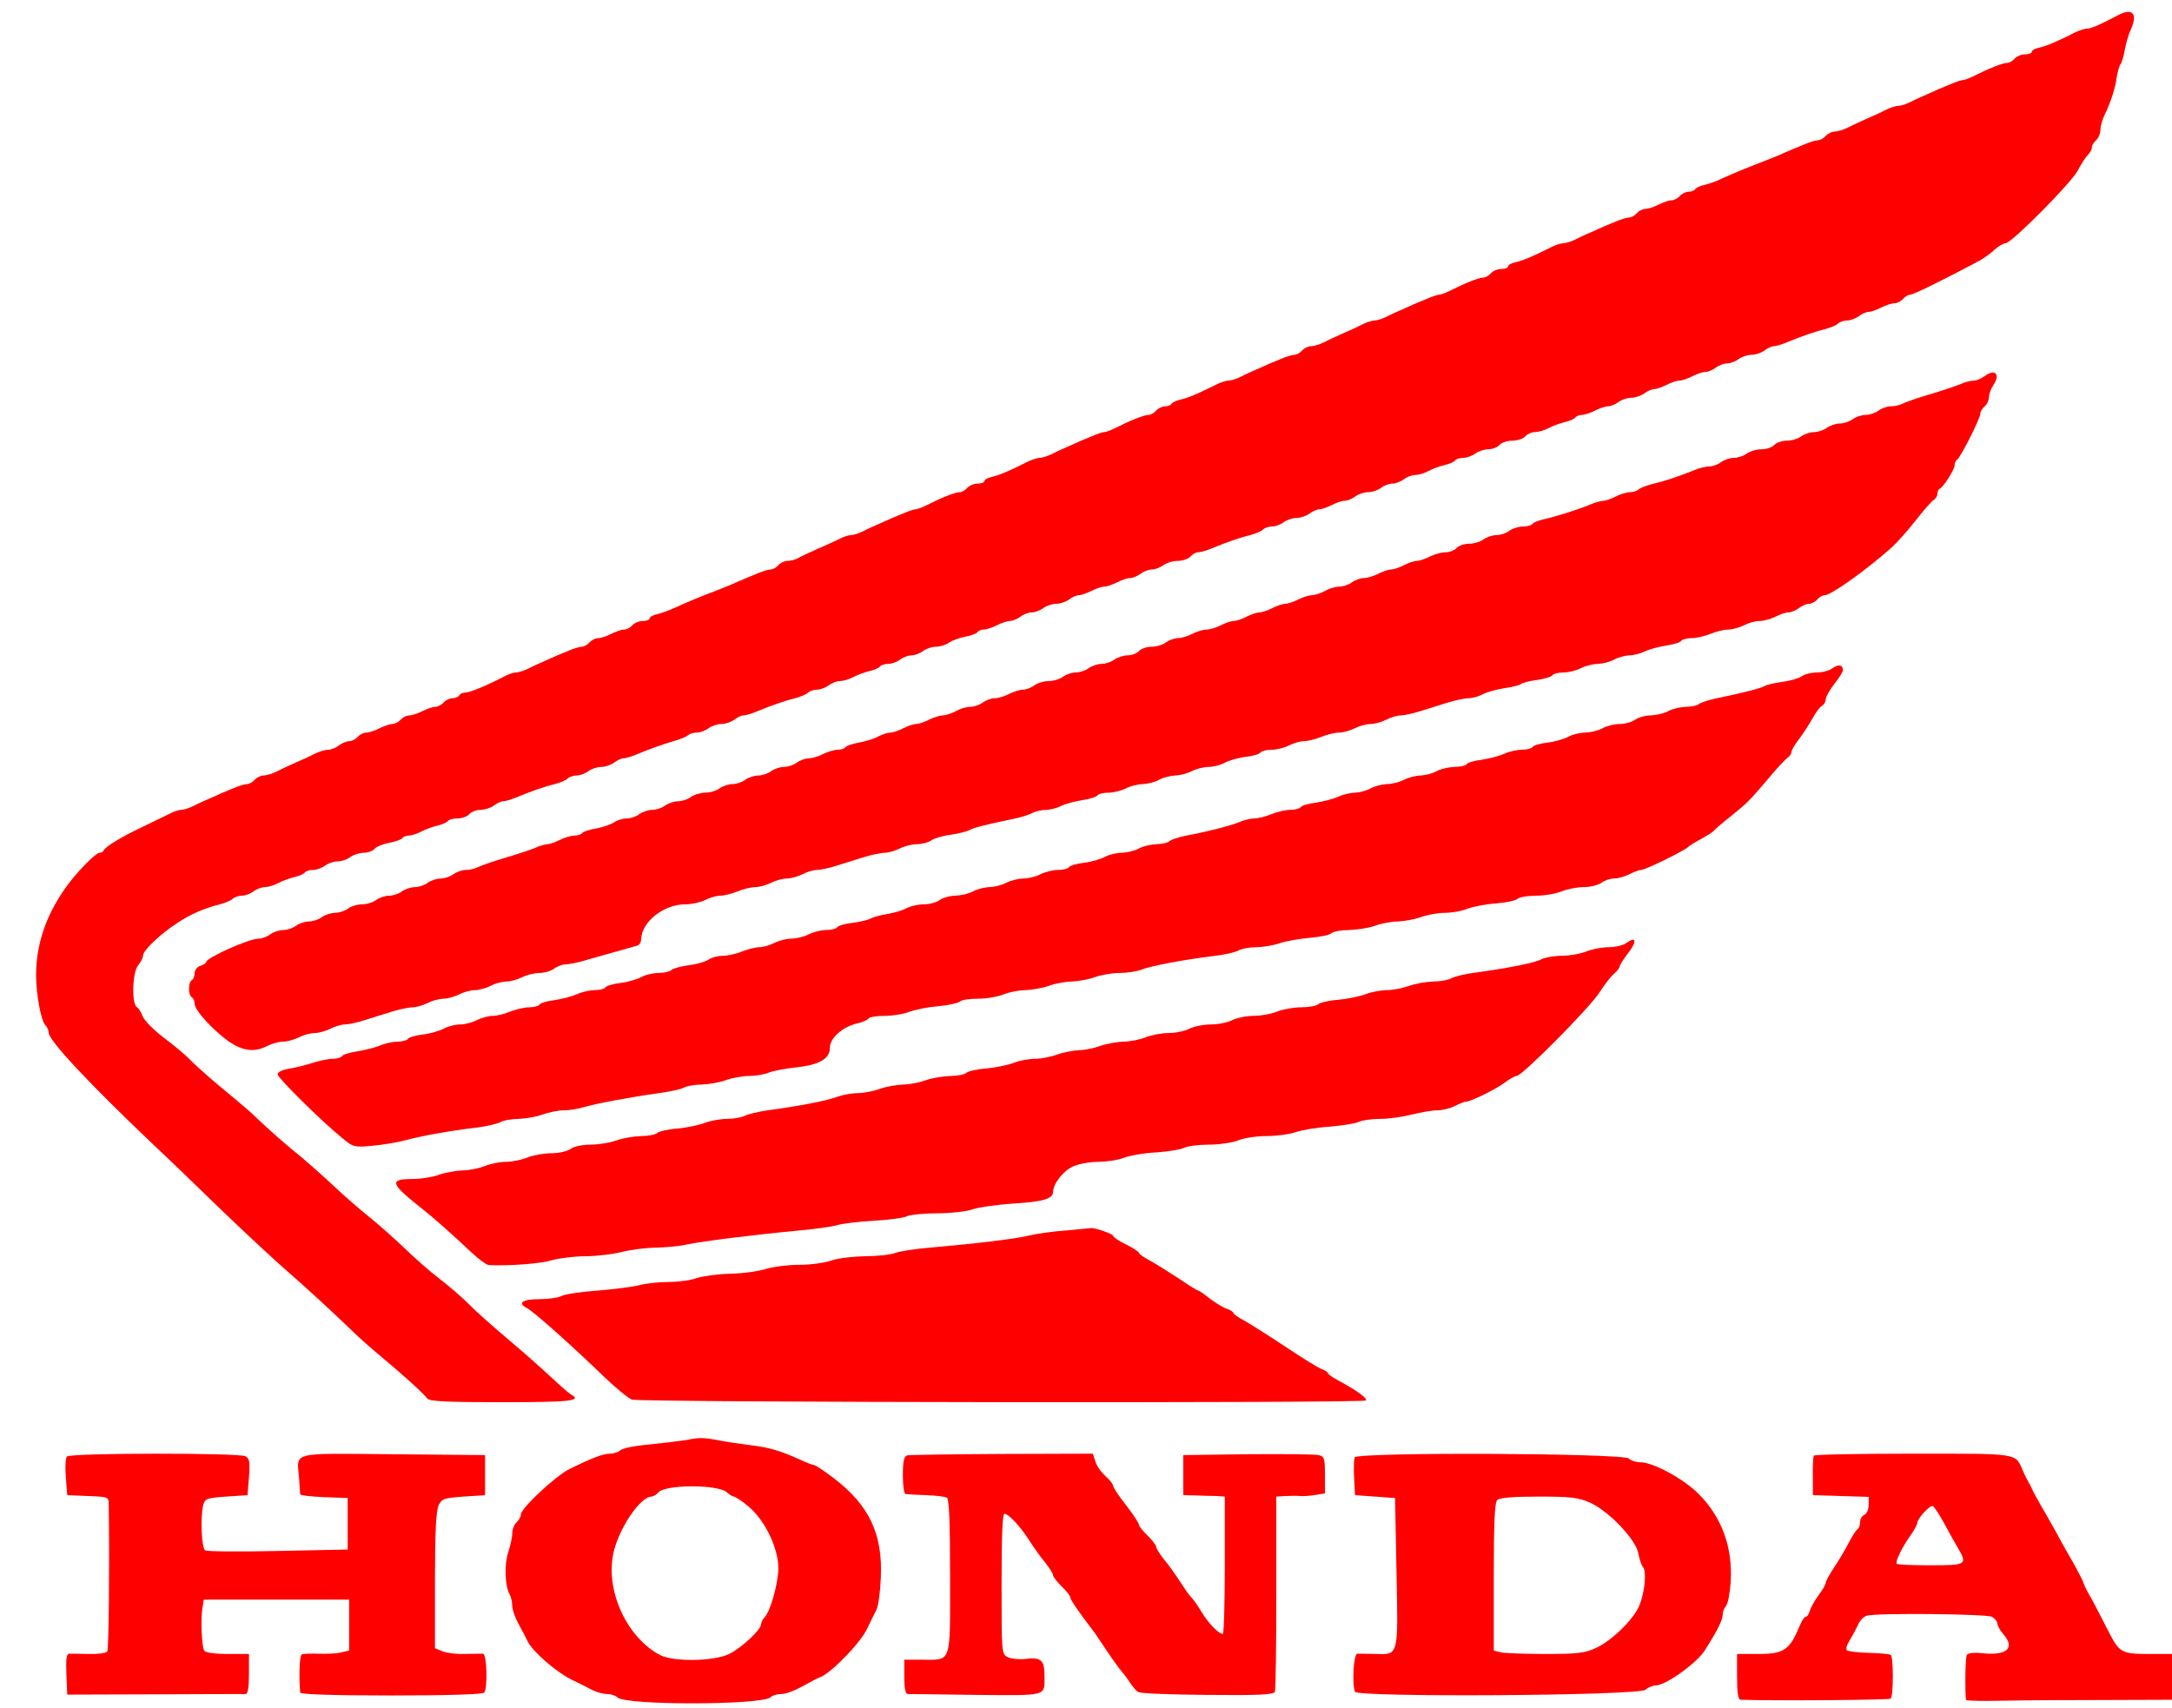 <?xml version="1.0" standalone="no"?>
<!DOCTYPE svg PUBLIC "-//W3C//DTD SVG 20010904//EN"
 "http://www.w3.org/TR/2001/REC-SVG-20010904/DTD/svg10.dtd">
<svg version="1.0" xmlns="http://www.w3.org/2000/svg"
 width="759pt" height="597pt" viewBox="0 0 759 597"
 preserveAspectRatio="xMidYMid meet">
<g transform="translate(0,597) scale(0.1,-0.1)"
fill="#ff0000" stroke="none">
<path d="M7400 5916 c-69 -36 -93 -46 -107 -46 -8 0 -27 -6 -41 -13 -57 -29
-98 -47 -124 -53 -16 -3 -28 -10 -28 -15 0 -5 -11 -9 -24 -9 -13 0 -29 -7 -36
-15 -7 -8 -19 -15 -27 -15 -15 0 -65 -20 -116 -46 -16 -8 -33 -14 -39 -14 -5
0 -26 -7 -46 -16 -21 -8 -53 -22 -72 -31 -19 -8 -48 -21 -63 -29 -16 -8 -35
-14 -44 -14 -8 0 -27 -6 -41 -13 -15 -8 -45 -22 -67 -31 -22 -10 -53 -24 -68
-32 -16 -8 -37 -14 -47 -14 -9 0 -23 -7 -30 -15 -7 -8 -19 -15 -27 -15 -8 0
-31 -7 -51 -16 -21 -8 -50 -21 -67 -28 -16 -8 -50 -21 -75 -31 -52 -20 -97
-38 -143 -59 -17 -9 -44 -18 -60 -22 -15 -3 -30 -10 -33 -15 -3 -5 -13 -9 -23
-9 -10 0 -24 -7 -31 -15 -7 -8 -20 -15 -29 -15 -9 0 -29 -7 -45 -15 -15 -8
-36 -15 -46 -15 -10 0 -23 -7 -30 -15 -7 -8 -19 -15 -27 -15 -8 0 -31 -7 -51
-16 -21 -8 -53 -22 -72 -31 -19 -8 -48 -21 -63 -29 -16 -8 -35 -14 -44 -14 -8
0 -27 -6 -41 -13 -57 -29 -98 -47 -124 -53 -16 -3 -28 -10 -28 -15 0 -5 -11
-9 -24 -9 -13 0 -29 -7 -36 -15 -7 -8 -19 -15 -27 -15 -15 0 -65 -20 -116 -46
-16 -8 -33 -14 -39 -14 -5 0 -26 -7 -46 -16 -21 -8 -53 -22 -72 -31 -19 -8
-48 -21 -63 -29 -16 -8 -35 -14 -44 -14 -8 0 -27 -6 -41 -13 -15 -8 -45 -22
-67 -31 -22 -10 -53 -24 -68 -32 -16 -8 -37 -14 -47 -14 -9 0 -23 -7 -30 -15
-7 -8 -19 -15 -27 -15 -8 0 -31 -7 -51 -16 -21 -8 -53 -22 -72 -31 -19 -8 -48
-21 -63 -29 -16 -8 -35 -14 -44 -14 -8 0 -27 -6 -41 -13 -58 -29 -98 -47 -125
-53 -15 -3 -30 -10 -33 -15 -3 -5 -13 -9 -23 -9 -10 0 -24 -7 -31 -15 -7 -8
-19 -15 -27 -15 -15 0 -65 -20 -116 -46 -16 -8 -33 -14 -39 -14 -5 0 -26 -7
-46 -16 -21 -8 -53 -22 -72 -31 -19 -8 -48 -21 -63 -29 -16 -8 -35 -14 -44
-14 -8 0 -27 -6 -41 -13 -57 -29 -98 -47 -124 -53 -16 -3 -28 -10 -28 -15 0
-5 -11 -9 -24 -9 -13 0 -29 -7 -36 -15 -7 -8 -19 -15 -27 -15 -15 0 -65 -20
-116 -46 -16 -8 -33 -14 -39 -14 -5 0 -26 -7 -46 -16 -21 -8 -53 -22 -72 -31
-19 -8 -48 -21 -63 -29 -16 -8 -35 -14 -44 -14 -8 0 -27 -6 -41 -14 -15 -7
-49 -23 -77 -35 -27 -12 -58 -26 -67 -32 -10 -5 -26 -9 -37 -9 -10 0 -24 -7
-31 -15 -7 -8 -19 -15 -27 -15 -8 0 -31 -7 -51 -16 -21 -8 -50 -21 -67 -28
-16 -8 -50 -21 -75 -31 -61 -23 -98 -39 -140 -58 -19 -9 -47 -19 -62 -23 -16
-3 -28 -10 -28 -15 0 -5 -11 -9 -24 -9 -13 0 -29 -7 -36 -15 -7 -8 -20 -15
-29 -15 -9 0 -29 -7 -45 -15 -15 -8 -36 -15 -46 -15 -10 0 -23 -7 -30 -15 -7
-8 -19 -15 -27 -15 -8 0 -31 -7 -51 -16 -21 -8 -53 -22 -72 -31 -19 -8 -48
-21 -63 -29 -16 -8 -35 -14 -44 -14 -8 0 -27 -6 -41 -14 -62 -32 -120 -56
-135 -56 -9 0 -19 -4 -22 -10 -3 -5 -14 -10 -24 -10 -10 0 -24 -7 -31 -15 -7
-8 -20 -15 -29 -15 -9 0 -29 -7 -45 -15 -15 -8 -36 -15 -46 -15 -10 0 -23 -7
-30 -15 -7 -8 -20 -15 -29 -15 -9 0 -29 -7 -45 -15 -15 -8 -36 -15 -46 -15
-10 0 -23 -7 -30 -15 -7 -8 -20 -15 -29 -15 -10 0 -26 -7 -37 -15 -10 -8 -27
-15 -37 -15 -11 0 -31 -6 -45 -13 -15 -8 -45 -22 -67 -31 -22 -10 -53 -24 -68
-32 -16 -8 -37 -14 -47 -14 -9 0 -23 -7 -30 -15 -7 -8 -19 -15 -27 -15 -8 0
-31 -7 -51 -16 -21 -8 -53 -22 -72 -31 -19 -8 -48 -21 -63 -29 -16 -8 -35 -14
-44 -14 -8 0 -27 -6 -41 -14 -15 -7 -58 -28 -97 -47 -72 -34 -127 -68 -133
-81 -2 -5 -8 -8 -14 -8 -13 0 -74 -62 -110 -110 -75 -101 -112 -206 -112 -320
1 -67 17 -157 33 -173 6 -6 11 -17 11 -25 0 -28 142 -179 366 -392 44 -41 147
-140 229 -220 83 -80 184 -174 225 -210 78 -68 161 -144 240 -220 25 -25 71
-65 101 -90 76 -63 153 -133 162 -147 6 -10 70 -13 262 -13 241 0 281 5 240
27 -8 5 -40 33 -72 63 -32 30 -100 90 -151 133 -51 43 -112 97 -135 121 -23
23 -69 63 -102 88 -33 25 -86 72 -118 103 -32 31 -86 79 -120 107 -34 27 -92
77 -128 111 -36 34 -88 80 -114 102 -59 47 -117 99 -160 140 -17 17 -53 48
-80 70 -65 53 -124 104 -155 136 -14 14 -53 47 -88 73 -35 27 -68 60 -73 74
-6 15 -15 30 -21 33 -19 12 -15 124 5 146 9 11 17 26 17 34 0 18 60 75 120
114 47 31 93 51 149 65 18 5 38 13 44 19 6 6 20 11 32 11 12 0 30 7 41 15 10
8 28 15 39 15 11 0 32 6 47 14 15 8 40 17 57 21 17 4 33 11 36 16 4 5 16 9 29
9 12 0 31 7 42 15 10 8 30 15 44 15 14 0 34 7 44 15 11 8 32 15 47 15 14 0 32
6 38 14 7 8 30 17 52 21 21 4 41 11 45 16 3 5 13 9 22 9 9 0 29 6 44 14 15 8
40 17 57 21 17 4 33 11 36 16 4 5 19 9 34 9 16 0 34 7 41 15 7 8 25 15 39 15
15 0 36 7 47 15 10 8 25 15 32 15 8 0 28 6 45 13 48 20 98 38 136 47 18 5 38
13 44 19 6 6 20 11 32 11 12 0 30 7 41 15 10 8 31 15 45 15 14 0 34 7 45 15
10 8 25 15 32 15 8 0 28 6 45 13 42 18 93 36 137 49 19 5 39 14 45 19 5 5 18
9 30 9 12 0 30 7 41 15 10 8 31 15 45 15 14 0 34 7 45 15 10 8 25 15 32 15 8
0 28 6 45 13 48 20 98 38 136 47 18 5 38 13 44 19 6 6 20 11 32 11 12 0 30 7
41 15 10 8 28 15 39 15 11 0 32 6 47 14 15 8 40 17 57 21 17 4 33 11 36 16 4
5 16 9 29 9 12 0 31 7 42 15 10 8 28 15 40 15 11 0 29 7 40 15 10 8 30 15 44
15 14 0 35 6 46 14 11 8 37 17 57 21 21 4 40 11 43 16 3 5 13 9 22 9 9 0 30 7
46 15 15 8 36 15 45 15 10 0 26 7 37 15 10 8 28 15 40 15 11 0 29 7 40 15 10
8 31 15 45 15 14 0 34 7 45 15 10 8 26 15 34 15 8 0 28 7 44 15 15 8 36 15 45
15 9 0 29 7 45 15 15 8 36 15 45 15 10 0 26 7 37 15 10 8 28 15 40 15 11 0 29
7 40 15 10 8 33 15 50 15 17 0 37 7 44 15 7 8 19 15 27 15 8 0 29 6 46 13 48
20 98 38 136 47 18 5 38 13 44 19 6 6 20 11 32 11 12 0 30 7 41 15 10 8 31 15
45 15 14 0 34 7 45 15 10 8 26 15 34 15 8 0 28 7 44 15 15 8 36 15 45 15 10 0
26 7 37 15 10 8 31 15 45 15 14 0 34 7 45 15 10 8 28 15 40 15 11 0 29 7 40
15 10 8 28 15 39 15 11 0 32 6 47 14 15 8 40 17 57 21 17 4 33 11 36 16 4 5
16 9 29 9 12 0 31 7 42 15 10 8 31 15 45 15 15 0 32 7 39 15 7 8 27 15 45 15
18 0 38 7 45 15 7 8 22 15 34 15 11 0 33 6 48 14 15 8 40 17 57 21 17 4 33 11
36 16 4 5 14 9 23 9 9 0 30 7 46 15 15 8 36 15 45 15 10 0 26 7 37 15 10 8 31
15 45 15 14 0 34 7 45 15 10 8 26 15 34 15 8 0 28 7 44 15 15 8 36 15 45 15 9
0 29 7 45 15 15 8 36 15 45 15 10 0 26 7 37 15 10 8 28 15 40 15 11 0 29 7 40
15 10 8 31 15 45 15 14 0 34 7 45 15 10 8 25 15 32 15 8 0 28 6 45 13 48 20
98 38 136 47 18 5 38 13 44 19 6 6 20 11 32 11 12 0 30 7 41 15 10 8 26 15 34
15 8 0 28 7 44 15 15 8 36 15 46 15 10 0 23 7 30 15 7 8 18 15 25 15 11 0 107
47 243 119 14 8 38 25 52 38 13 12 31 23 39 23 20 0 228 209 252 254 11 21 26
45 34 53 8 8 15 20 15 27 0 8 7 19 15 26 8 7 15 23 15 35 0 13 6 36 14 52 21
43 38 94 43 133 3 19 9 40 13 45 5 6 11 28 15 50 4 22 13 55 22 73 24 55 5 76
-47 48z"/>
<path d="M6934 4655 c-10 -8 -27 -15 -37 -15 -11 0 -33 -6 -50 -14 -18 -7 -66
-23 -107 -35 -41 -12 -83 -27 -92 -32 -10 -5 -28 -9 -41 -9 -13 0 -32 -7 -43
-15 -10 -8 -31 -15 -45 -15 -14 0 -34 -7 -45 -15 -10 -8 -31 -15 -45 -15 -14
0 -34 -7 -45 -15 -10 -8 -31 -15 -45 -15 -14 0 -34 -7 -45 -15 -10 -8 -33 -15
-50 -15 -17 0 -37 -7 -44 -15 -7 -8 -27 -15 -44 -15 -18 0 -41 -7 -52 -15 -10
-8 -31 -15 -45 -15 -14 0 -34 -7 -45 -15 -10 -8 -29 -15 -41 -15 -12 0 -37 -6
-55 -14 -50 -20 -99 -37 -143 -47 -22 -6 -44 -14 -50 -20 -5 -5 -18 -9 -30 -9
-11 0 -33 -7 -49 -15 -15 -8 -35 -15 -43 -15 -8 0 -29 -6 -46 -13 -42 -18
-123 -43 -164 -52 -18 -4 -35 -11 -38 -16 -4 -5 -19 -9 -34 -9 -15 0 -36 -7
-47 -15 -10 -8 -31 -15 -45 -15 -14 0 -34 -7 -45 -15 -10 -8 -33 -15 -50 -15
-17 0 -37 -7 -44 -15 -7 -8 -24 -15 -39 -15 -14 0 -39 -7 -55 -15 -15 -8 -36
-15 -45 -15 -9 0 -29 -7 -45 -15 -15 -8 -36 -15 -45 -15 -9 0 -29 -7 -45 -15
-15 -8 -38 -15 -50 -15 -12 0 -31 -7 -42 -15 -10 -8 -30 -15 -44 -15 -14 0
-36 -7 -50 -15 -14 -8 -34 -14 -45 -15 -11 0 -33 -7 -49 -15 -15 -8 -36 -15
-45 -15 -9 0 -29 -7 -45 -15 -15 -8 -36 -15 -45 -15 -9 0 -29 -7 -45 -15 -15
-8 -36 -15 -45 -15 -9 0 -29 -7 -45 -15 -15 -8 -38 -15 -50 -15 -11 0 -34 -7
-50 -15 -15 -8 -38 -15 -50 -15 -12 0 -31 -7 -42 -15 -10 -8 -33 -15 -50 -15
-17 0 -37 -7 -44 -15 -7 -8 -25 -15 -39 -15 -15 0 -36 -7 -47 -15 -10 -8 -31
-15 -45 -15 -14 0 -34 -7 -45 -15 -10 -8 -31 -15 -45 -15 -14 0 -34 -7 -45
-15 -10 -8 -33 -15 -50 -15 -16 0 -39 -7 -50 -15 -10 -8 -28 -15 -39 -15 -11
0 -33 -7 -49 -15 -15 -8 -38 -15 -50 -15 -12 0 -31 -7 -42 -15 -10 -8 -30 -15
-44 -15 -14 0 -36 -7 -50 -15 -14 -8 -34 -14 -45 -15 -11 0 -33 -7 -49 -15
-15 -8 -36 -15 -45 -15 -9 0 -29 -7 -45 -15 -15 -8 -36 -15 -45 -15 -9 0 -28
-6 -43 -14 -14 -8 -45 -17 -67 -21 -23 -4 -43 -11 -47 -16 -3 -5 -15 -9 -27
-9 -12 0 -35 -7 -51 -15 -15 -8 -38 -15 -50 -15 -12 0 -31 -7 -42 -15 -10 -8
-31 -15 -45 -15 -14 0 -34 -7 -45 -15 -10 -8 -31 -15 -45 -15 -14 0 -34 -7
-45 -15 -10 -8 -31 -15 -45 -15 -14 0 -34 -7 -45 -15 -10 -8 -33 -15 -50 -15
-16 0 -39 -7 -50 -15 -10 -8 -31 -15 -45 -15 -14 0 -34 -7 -45 -15 -10 -8 -31
-15 -45 -15 -14 0 -34 -7 -45 -15 -10 -8 -30 -15 -44 -15 -14 0 -34 -6 -45
-14 -11 -7 -39 -17 -62 -21 -24 -4 -45 -11 -49 -16 -3 -5 -15 -9 -27 -9 -12 0
-35 -7 -51 -15 -15 -8 -35 -15 -43 -15 -8 0 -29 -6 -46 -14 -18 -7 -66 -23
-107 -35 -41 -12 -83 -27 -92 -32 -10 -5 -28 -9 -41 -9 -13 0 -32 -7 -43 -15
-10 -8 -31 -15 -45 -15 -14 0 -34 -7 -45 -15 -10 -8 -31 -15 -45 -15 -14 0
-34 -7 -45 -15 -10 -8 -31 -15 -45 -15 -14 0 -34 -7 -45 -15 -10 -8 -32 -15
-49 -15 -16 0 -39 -7 -49 -15 -11 -8 -32 -15 -46 -15 -14 0 -35 -7 -46 -15
-10 -8 -31 -15 -45 -15 -14 0 -34 -7 -45 -15 -10 -8 -31 -15 -45 -15 -14 0
-34 -7 -45 -15 -10 -8 -29 -15 -41 -15 -33 0 -183 -67 -183 -82 0 -3 -9 -10
-20 -13 -11 -3 -20 -15 -20 -25 0 -10 -4 -22 -10 -25 -13 -8 -13 -52 0 -60 6
-3 10 -14 10 -23 0 -22 63 -91 119 -131 49 -34 90 -39 135 -16 15 8 40 15 55
15 14 0 39 7 55 15 15 8 40 15 55 15 14 0 39 7 55 15 15 8 38 15 50 15 11 0
41 6 66 14 25 8 68 21 96 30 29 9 62 16 75 16 13 0 37 7 53 15 15 8 40 15 55
15 14 0 39 7 55 15 15 8 40 15 55 15 14 0 39 7 55 15 15 8 40 15 55 15 14 0
39 7 55 15 15 8 43 15 60 15 18 0 41 7 52 15 10 8 29 15 40 15 12 0 46 7 75
16 49 14 145 41 177 50 6 2 12 11 12 21 2 62 79 123 155 123 22 0 53 7 69 15
15 8 39 15 52 15 14 0 41 7 61 15 19 8 47 15 62 15 14 0 39 7 55 15 15 8 40
15 55 15 14 0 39 7 55 15 15 8 38 15 50 15 11 0 41 6 66 14 25 8 68 21 96 30
29 9 62 16 75 16 13 0 37 7 53 15 15 8 43 15 60 15 17 0 40 6 51 14 11 7 41
16 67 19 26 4 56 11 65 16 17 9 38 15 161 41 23 5 51 14 61 20 11 5 31 10 46
10 14 0 38 6 53 14 15 7 48 16 74 20 26 4 50 11 53 17 4 5 21 9 38 9 18 0 45
7 61 15 15 8 42 15 60 15 17 1 42 7 56 15 14 8 39 14 55 15 17 0 43 7 59 15
15 8 42 15 58 15 16 0 42 6 56 14 15 8 48 18 74 21 26 3 50 10 53 16 4 5 21 9
38 9 18 0 45 7 61 15 15 8 39 15 52 15 14 0 41 7 61 15 19 8 47 15 62 15 14 0
39 7 55 15 15 8 40 15 55 15 14 0 39 7 55 15 15 8 38 15 50 15 11 0 41 6 66
14 25 8 68 21 96 30 29 9 62 16 75 16 13 0 36 6 50 14 14 7 48 17 75 21 27 4
54 10 59 15 6 4 31 11 57 14 26 4 50 11 53 17 4 5 21 9 38 9 18 0 45 7 61 15
15 8 42 15 60 15 17 1 42 7 56 15 14 8 38 14 53 15 15 0 40 6 55 14 15 7 48
16 74 20 26 4 50 11 53 17 4 5 20 9 36 9 16 0 46 7 66 15 19 8 47 15 62 15 14
0 39 7 55 15 15 8 40 15 55 15 14 0 39 7 55 15 15 8 36 15 45 15 10 0 26 7 37
15 10 8 26 15 35 15 9 0 22 7 29 15 7 8 18 15 26 15 22 0 143 86 232 165 19
17 57 59 85 95 28 36 57 69 64 73 7 4 13 14 13 22 0 7 3 15 8 17 13 6 52 67
52 82 0 8 4 17 9 20 12 8 81 144 81 161 0 7 7 18 15 25 8 7 15 21 15 32 0 10
7 30 16 43 25 38 5 58 -32 30z"/>
<path d="M6404 3635 c-10 -8 -35 -15 -54 -15 -20 0 -44 -6 -55 -14 -11 -7 -42
-16 -68 -19 -27 -4 -54 -10 -60 -14 -12 -8 -71 -23 -172 -44 -27 -6 -54 -15
-59 -20 -6 -5 -26 -9 -45 -9 -20 -1 -47 -7 -61 -15 -14 -8 -41 -14 -61 -15
-19 0 -44 -7 -55 -15 -10 -8 -35 -15 -54 -15 -19 0 -46 -7 -60 -15 -14 -8 -40
-14 -58 -15 -19 0 -46 -6 -60 -14 -15 -8 -48 -18 -74 -21 -26 -3 -50 -10 -53
-16 -4 -5 -20 -9 -37 -9 -16 0 -44 -6 -61 -14 -18 -8 -53 -17 -79 -21 -26 -3
-50 -10 -53 -16 -4 -5 -23 -9 -43 -9 -20 -1 -48 -7 -62 -15 -14 -8 -38 -14
-55 -15 -16 0 -43 -7 -59 -15 -15 -8 -42 -15 -60 -15 -17 -1 -42 -7 -56 -15
-14 -8 -38 -14 -53 -15 -16 0 -43 -6 -60 -14 -18 -8 -53 -17 -79 -21 -26 -3
-50 -10 -53 -16 -4 -5 -20 -9 -36 -9 -16 0 -46 -7 -66 -15 -19 -8 -46 -15 -59
-15 -12 0 -35 -5 -51 -12 -31 -13 -112 -34 -187 -48 -27 -5 -54 -14 -60 -20
-5 -5 -26 -10 -45 -10 -20 -1 -47 -7 -61 -15 -14 -8 -40 -14 -58 -15 -19 0
-46 -6 -60 -14 -15 -8 -48 -18 -74 -21 -26 -3 -50 -10 -53 -16 -4 -5 -21 -9
-38 -9 -18 0 -45 -7 -61 -15 -15 -8 -42 -15 -60 -15 -17 0 -44 -7 -60 -15 -15
-8 -42 -15 -60 -15 -17 -1 -42 -7 -56 -15 -14 -8 -41 -14 -61 -15 -19 0 -44
-7 -55 -15 -10 -8 -35 -15 -54 -15 -19 0 -47 -6 -61 -13 -14 -8 -44 -17 -68
-21 -23 -3 -50 -11 -59 -16 -9 -5 -38 -12 -64 -15 -26 -3 -50 -10 -53 -16 -4
-5 -21 -9 -38 -9 -18 0 -45 -7 -61 -15 -15 -8 -42 -15 -60 -15 -17 0 -44 -7
-60 -15 -15 -8 -39 -15 -52 -15 -14 0 -41 -7 -61 -15 -19 -8 -50 -15 -67 -15
-17 0 -40 -6 -51 -14 -11 -7 -42 -16 -69 -19 -27 -4 -54 -11 -60 -17 -5 -5
-25 -10 -44 -10 -19 0 -46 -6 -60 -14 -15 -8 -48 -18 -74 -21 -26 -3 -50 -10
-53 -16 -4 -5 -20 -9 -37 -9 -16 0 -44 -6 -61 -14 -18 -8 -53 -17 -79 -21 -26
-3 -50 -10 -53 -16 -4 -5 -20 -9 -36 -9 -16 0 -46 -7 -66 -15 -19 -8 -47 -15
-62 -15 -14 0 -39 -7 -55 -15 -15 -8 -42 -15 -58 -15 -16 0 -42 -6 -56 -14
-15 -8 -48 -18 -74 -21 -26 -3 -50 -10 -53 -16 -4 -5 -20 -9 -36 -9 -16 0 -44
-6 -62 -14 -18 -7 -54 -16 -79 -20 -26 -4 -50 -11 -53 -17 -4 -5 -18 -9 -33
-9 -15 0 -47 -7 -72 -15 -25 -8 -62 -17 -82 -20 -21 -3 -38 -12 -38 -19 0 -12
151 -162 226 -223 37 -31 42 -33 104 -27 36 3 88 12 115 19 59 16 155 33 245
44 36 4 75 13 87 19 12 7 41 12 65 12 24 1 61 7 83 15 22 8 56 15 75 15 19 0
51 5 70 11 39 12 162 35 262 49 37 5 76 13 87 19 11 6 39 11 63 11 24 1 61 7
83 15 22 8 59 15 82 15 23 0 54 5 70 12 15 6 58 14 95 18 82 9 118 30 118 69
0 34 46 74 97 85 18 4 35 12 38 17 4 5 28 9 55 9 27 0 67 6 87 14 21 8 67 17
103 20 35 3 69 11 74 16 6 6 34 10 63 10 30 0 70 7 90 15 19 8 54 15 77 15 22
1 59 7 81 15 22 8 58 15 80 15 22 1 58 7 80 15 22 8 61 15 87 15 26 0 59 5 75
11 31 13 152 36 253 48 36 4 75 13 87 19 12 7 40 12 62 12 22 0 60 6 83 14 24
8 72 16 107 19 35 3 68 10 74 16 6 6 34 11 61 11 28 1 69 7 91 15 22 8 58 15
80 15 22 1 58 7 80 15 22 8 59 15 82 15 24 0 60 6 80 14 21 8 67 17 102 19 35
3 68 10 74 16 6 6 35 11 64 11 30 0 70 7 90 15 19 8 54 15 77 15 23 0 51 7 62
15 10 8 30 15 44 15 14 0 38 7 54 15 15 8 34 15 41 15 15 0 157 70 165 81 3 3
23 16 44 27 22 12 42 25 45 29 3 4 28 26 56 48 61 49 67 55 135 135 30 36 61
69 68 73 6 4 12 13 12 19 0 6 12 27 28 47 15 20 35 52 46 71 10 19 25 39 32
43 8 4 14 15 14 24 0 8 14 32 30 53 17 21 30 43 30 48 0 19 -16 22 -36 7z"/>
<path d="M5684 2675 c-10 -8 -38 -15 -62 -15 -23 0 -59 -7 -79 -15 -19 -8 -58
-15 -85 -15 -27 0 -59 -6 -71 -12 -21 -12 -109 -30 -232 -47 -34 -4 -70 -13
-82 -19 -12 -7 -41 -12 -65 -12 -24 -1 -61 -7 -83 -15 -22 -8 -57 -15 -77 -15
-21 0 -55 -6 -75 -14 -21 -8 -65 -17 -97 -20 -32 -2 -64 -10 -69 -15 -6 -6
-33 -11 -59 -11 -27 0 -65 -7 -85 -15 -19 -8 -56 -15 -82 -15 -25 0 -59 -7
-75 -15 -15 -8 -49 -15 -75 -15 -25 0 -59 -7 -75 -15 -15 -8 -48 -15 -72 -15
-25 0 -61 -7 -81 -15 -19 -8 -54 -15 -77 -15 -22 -1 -59 -7 -81 -15 -22 -8
-56 -15 -75 -15 -19 -1 -53 -7 -75 -15 -22 -8 -57 -15 -77 -15 -21 0 -55 -6
-75 -14 -21 -8 -65 -17 -97 -20 -32 -2 -64 -10 -69 -15 -6 -6 -31 -11 -56 -11
-26 -1 -64 -7 -86 -15 -22 -8 -58 -15 -80 -15 -22 -1 -58 -7 -80 -15 -22 -8
-57 -15 -77 -15 -21 0 -55 -6 -75 -14 -38 -13 -122 -30 -240 -46 -35 -5 -72
-14 -82 -20 -11 -5 -38 -10 -60 -10 -22 0 -58 -6 -78 -14 -21 -8 -65 -17 -97
-20 -32 -2 -64 -10 -69 -15 -6 -6 -31 -11 -57 -11 -25 -1 -63 -7 -85 -15 -22
-8 -63 -15 -91 -15 -28 0 -59 -6 -70 -15 -10 -8 -41 -15 -67 -15 -26 0 -64 -7
-84 -15 -19 -8 -53 -15 -75 -15 -21 0 -55 -7 -75 -15 -19 -8 -54 -15 -77 -15
-22 -1 -59 -7 -81 -15 -22 -8 -63 -15 -92 -15 -84 0 -80 -15 27 -100 46 -36
101 -85 178 -157 25 -24 52 -43 61 -44 75 -3 180 5 219 17 26 7 79 14 117 14
39 0 97 7 128 15 32 8 86 15 120 15 34 1 82 5 107 11 50 11 241 35 393 49 54
5 112 13 130 18 18 6 76 13 130 16 53 3 106 10 117 16 10 5 57 10 103 10 47 0
102 6 123 13 22 8 86 17 142 21 107 6 142 17 142 41 0 28 36 74 70 89 20 9 60
16 88 16 28 0 69 6 89 14 21 8 72 17 115 19 42 3 85 10 96 16 12 6 50 11 87
11 36 0 82 7 102 15 19 8 64 15 98 15 34 0 80 6 101 13 22 8 76 17 122 20 45
4 91 11 101 17 11 5 44 10 73 10 30 0 80 7 111 15 32 8 72 15 90 15 18 0 45 7
61 15 15 8 33 15 38 15 17 0 103 42 135 66 17 13 37 24 43 24 19 0 259 242
290 293 17 26 39 55 50 64 11 10 20 21 20 26 0 5 14 26 30 47 31 40 28 60 -6
35z"/>
<path d="M3725 1670 c-44 -3 -102 -11 -130 -18 -51 -12 -176 -27 -345 -42 -52
-4 -108 -13 -123 -19 -16 -6 -63 -11 -105 -11 -42 -1 -95 -7 -117 -15 -22 -8
-72 -15 -112 -15 -40 0 -92 -7 -115 -14 -24 -8 -79 -16 -123 -17 -44 -1 -97
-8 -119 -15 -21 -8 -66 -14 -100 -14 -33 0 -79 -5 -101 -11 -22 -6 -88 -14
-146 -19 -59 -4 -116 -13 -127 -19 -11 -6 -45 -11 -76 -11 -60 0 -79 -13 -45
-31 24 -12 159 -133 274 -244 39 -37 80 -71 93 -76 26 -10 2555 -13 2565 -3 7
7 -35 37 -95 69 -21 11 -38 23 -38 27 0 3 -9 9 -20 13 -11 3 -68 39 -127 78
-60 40 -125 81 -145 92 -21 11 -38 23 -38 27 0 3 -10 10 -22 14 -13 4 -39 20
-59 35 -20 16 -39 29 -42 29 -3 0 -34 19 -69 43 -35 23 -80 51 -100 62 -21 11
-38 23 -38 27 0 3 -20 17 -45 29 -25 12 -45 26 -45 30 0 7 -69 31 -80 27 -3 0
-41 -4 -85 -8z"/>
<path d="M2400 938 c-25 -4 -84 -11 -132 -16 -48 -4 -93 -13 -100 -20 -6 -6
-23 -12 -36 -12 -24 0 -61 -14 -141 -53 -50 -25 -171 -138 -171 -160 0 -8 -7
-20 -15 -27 -8 -7 -15 -24 -15 -39 0 -14 -7 -44 -14 -66 -14 -41 -12 -116 5
-147 5 -9 9 -27 9 -40 0 -13 10 -41 22 -63 12 -22 27 -50 33 -63 20 -37 99
-105 151 -131 27 -13 61 -30 76 -38 14 -7 37 -13 50 -13 13 0 29 -5 36 -12 28
-28 507 -27 535 1 6 6 22 11 35 11 21 0 51 12 102 41 8 5 26 14 39 19 40 18
141 122 162 170 12 25 26 54 32 65 6 11 13 61 15 111 7 153 -40 253 -164 348
-33 25 -64 46 -69 46 -4 0 -26 8 -49 19 -73 33 -110 43 -176 51 -36 5 -81 11
-100 15 -63 12 -75 12 -120 3z m140 -183 c9 -8 20 -15 25 -15 4 0 27 -15 50
-34 58 -48 105 -146 105 -217 -1 -54 -28 -151 -49 -172 -6 -6 -11 -16 -11 -22
0 -20 -69 -84 -112 -105 -54 -26 -193 -28 -241 -4 -114 60 -189 218 -165 349
16 87 93 203 134 205 6 0 17 6 24 14 23 29 209 29 240 1z"/>
<path d="M234 880 c-5 -5 -7 -37 -4 -72 l5 -63 73 -3 c71 -3 72 -3 72 -30 3
-225 0 -505 -5 -513 -4 -6 -32 -10 -64 -9 -31 1 -62 1 -69 1 -10 -1 -12 -19
-10 -72 l3 -71 305 1 c168 1 311 1 318 1 8 0 12 21 12 70 l0 70 -74 0 c-45 0
-78 5 -82 11 -9 15 -13 105 -7 147 l5 32 254 0 254 0 0 -89 0 -89 -30 -7 c-16
-4 -51 -5 -78 -4 -26 1 -52 0 -58 -3 -7 -5 -10 -73 -5 -133 1 -6 114 -10 318
-10 201 0 321 4 325 10 13 18 9 135 -4 136 -7 0 -36 0 -63 -1 -28 -1 -63 3
-78 9 l-27 11 0 237 c0 171 4 245 13 263 11 23 20 25 87 30 l75 5 0 70 0 70
-322 3 c-364 3 -335 10 -328 -83 2 -27 4 -53 4 -57 1 -4 38 -8 84 -10 l82 -3
0 -90 0 -90 -243 -5 c-134 -3 -249 -2 -255 2 -13 8 -17 116 -7 158 6 23 12 25
81 30 l74 5 5 63 c4 53 2 65 -12 73 -23 12 -611 12 -624 -1z"/>
<path d="M3170 884 c-11 -4 -15 -20 -15 -69 0 -36 4 -66 10 -66 6 -1 38 -3 71
-4 34 -1 67 -5 73 -9 8 -5 11 -88 11 -276 0 -310 7 -290 -99 -290 l-61 0 0
-60 c0 -41 4 -60 13 -60 6 0 114 -1 239 -3 252 -2 238 -6 238 67 0 54 -12 65
-64 59 -24 -3 -53 0 -65 6 -21 11 -21 16 -21 256 0 164 3 245 10 245 15 0 57
-46 88 -95 14 -22 38 -56 54 -75 15 -19 28 -39 28 -45 0 -5 14 -23 30 -39 17
-16 30 -33 30 -38 0 -8 28 -49 77 -113 5 -5 26 -37 48 -70 22 -33 46 -66 53
-74 7 -8 21 -26 30 -40 9 -14 22 -30 30 -34 7 -5 116 -9 242 -10 183 -2 231 1
235 11 3 8 5 164 5 348 l0 334 33 2 c17 1 41 1 52 0 11 -1 35 1 53 4 l32 5 0
64 c0 59 -2 65 -22 70 -13 3 -124 4 -248 3 l-225 -3 0 -70 0 -70 45 -1 c25 -1
57 -2 73 -2 l27 -2 0 -240 c0 -132 -3 -240 -7 -240 -15 1 -49 36 -73 75 -13
22 -30 46 -38 54 -8 8 -25 33 -39 55 -15 23 -39 57 -55 76 -15 19 -28 39 -28
45 0 5 -14 23 -30 39 -17 16 -30 33 -30 38 0 5 -20 36 -45 68 -25 32 -45 62
-45 67 0 5 -8 16 -17 25 -28 26 -40 43 -47 66 l-7 22 -317 -1 c-174 -1 -324
-3 -332 -5z"/>
<path d="M4734 877 c-3 -8 -4 -41 -2 -73 l3 -59 70 -5 70 -5 5 -259 c6 -297 8
-288 -74 -286 -28 1 -57 1 -63 1 -13 -1 -19 -104 -8 -133 8 -20 992 -14 1015
7 9 8 25 15 36 15 34 0 142 77 171 122 44 69 63 107 63 126 0 10 5 23 11 29 7
7 14 45 17 86 7 121 -32 228 -115 309 -53 52 -157 108 -201 108 -15 0 -34 6
-40 13 -20 19 -950 23 -958 4z m822 -158 c65 -29 160 -128 169 -177 4 -21 11
-43 17 -49 12 -15 6 -86 -13 -133 -19 -48 -97 -124 -152 -149 -39 -18 -65 -21
-179 -21 -73 0 -143 3 -155 6 l-23 6 0 257 c0 187 3 260 12 269 8 8 55 12 144
12 112 0 139 -3 180 -21z"/>
<path d="M6338 883 c-2 -5 -4 -37 -3 -73 l0 -65 98 -3 97 -3 0 -28 c0 -16 -7
-31 -15 -35 -8 -3 -15 -14 -15 -25 0 -11 -4 -22 -9 -25 -5 -3 -19 -25 -31 -48
-12 -24 -35 -62 -51 -86 -16 -24 -29 -48 -29 -53 0 -6 -11 -25 -24 -42 -13
-18 -27 -42 -31 -54 -3 -13 -10 -23 -15 -23 -4 0 -13 -12 -19 -27 -37 -90 -56
-103 -148 -103 l-73 0 0 -80 c0 -57 4 -80 13 -80 122 -4 519 -1 524 4 10 10
10 147 0 153 -6 3 -40 6 -78 7 -37 1 -71 5 -75 9 -5 4 0 20 10 35 9 15 22 39
29 54 6 15 20 29 31 32 38 10 417 6 437 -4 10 -6 19 -17 19 -24 0 -7 9 -23 20
-36 44 -50 13 -77 -76 -67 -26 3 -47 0 -51 -6 -5 -8 -7 -113 -3 -157 0 -3 33
-4 73 -4 39 1 201 3 360 3 l287 1 0 80 0 80 -72 0 c-107 0 -111 3 -152 83 -44
85 -49 96 -64 122 -7 11 -14 25 -16 30 -2 6 -7 17 -10 25 -4 8 -17 33 -29 55
-13 22 -41 71 -61 109 -21 38 -47 83 -57 100 -10 17 -21 38 -25 46 -3 8 -10
22 -15 30 -5 8 -14 26 -20 40 -27 63 -9 60 -385 60 -189 0 -344 -3 -346 -7z
m454 -233 c16 -30 38 -70 49 -88 35 -60 32 -62 -94 -62 -63 0 -116 2 -119 5
-6 7 19 59 50 102 12 17 22 36 22 41 0 15 43 62 54 59 5 -2 22 -28 38 -57z"/>
</g>
</svg>
